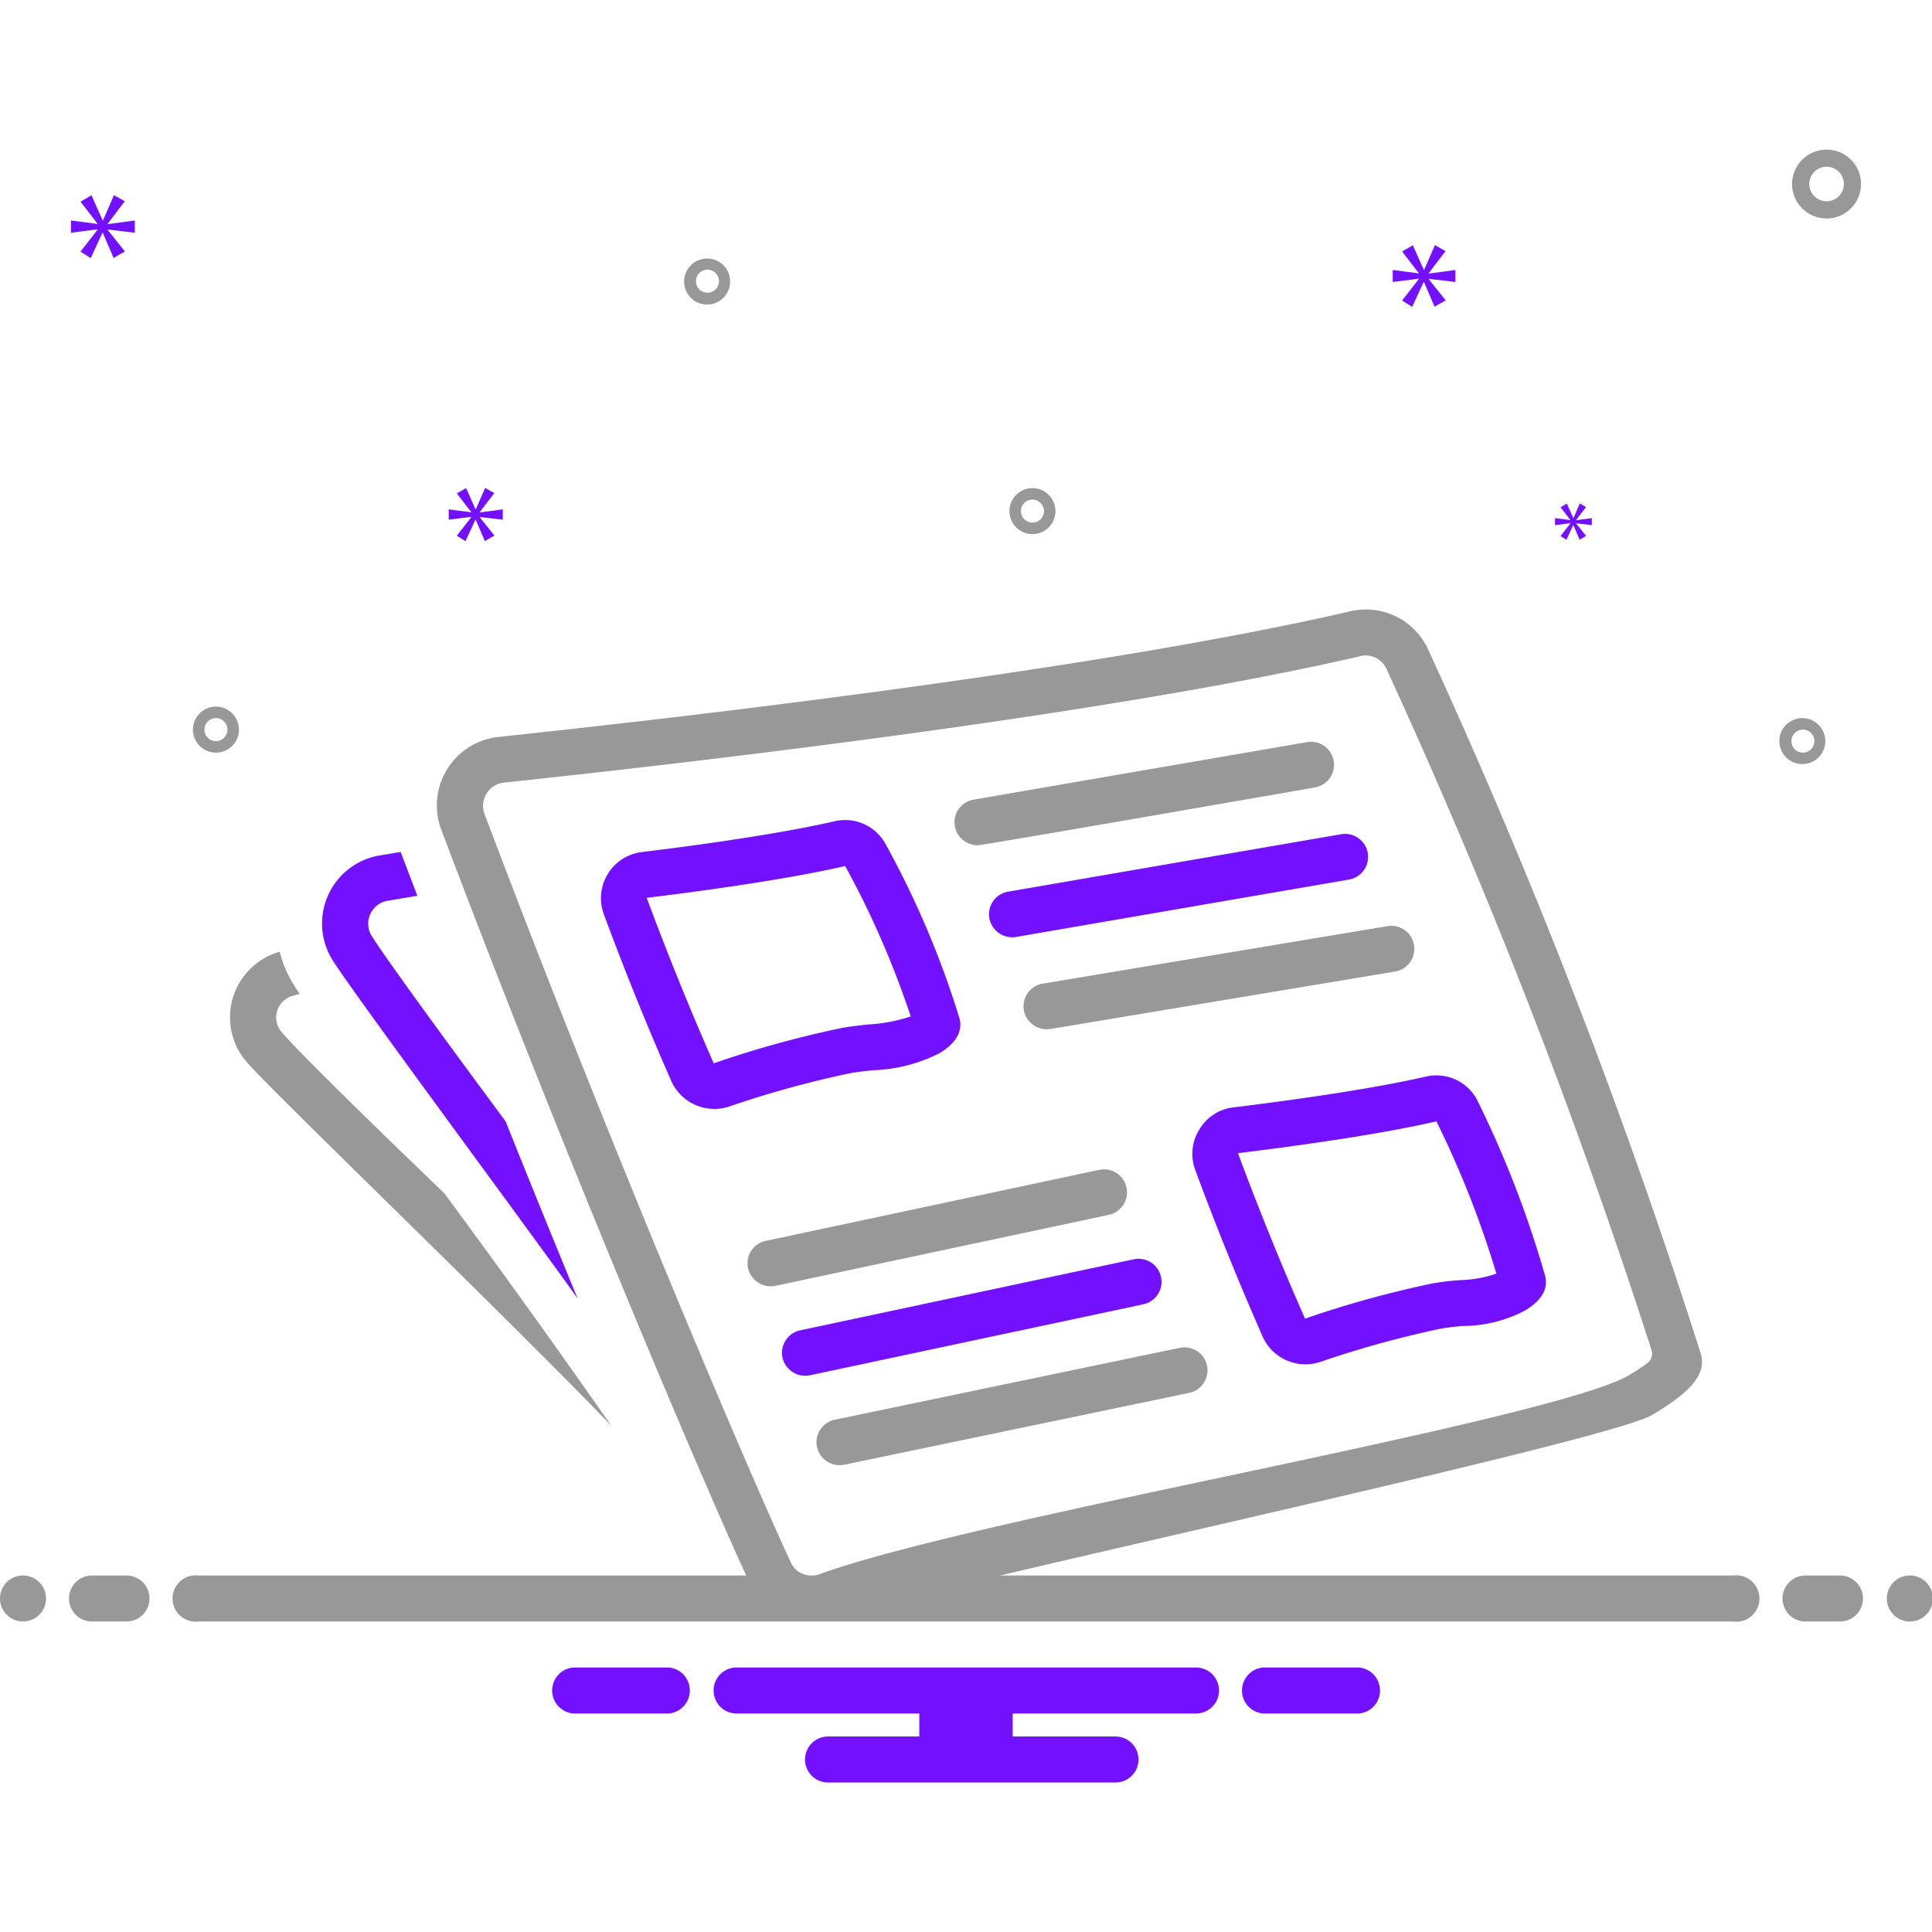 <svg width="120" height="120" viewBox="0 0 120 120" fill="none" xmlns="http://www.w3.org/2000/svg">
    <g clip-path="url(#m0cqzacb8a)">
        <path d="M17.472 64.082a1.391 1.391 0 0 1 .686-2.22l.453-.128c-.124-.19-.25-.382-.364-.562a7.147 7.147 0 0 1-.872-2.058 4.235 4.235 0 0 0-2.081 6.818c1.539 1.813 16.244 15.917 22.68 22.629a687.055 687.055 0 0 0-10.369-14.435c-1.102-1.065-8.689-8.342-10.133-10.044z" fill="#989898"/>
        <path d="M35.873 80.64c-1.409-3.41-2.915-7.107-4.468-10.989-.748-1.012-7.047-9.501-8.325-11.528a1.445 1.445 0 0 1 1.052-2.184l1.79-.301a894.37 894.37 0 0 1-1.036-2.723l-1.188.2a4.288 4.288 0 0 0-3.035 6.532c1.337 2.12 11.642 16.01 15.21 20.993zm18.353-14.165a9.854 9.854 0 0 0 4.098-1.043c.4-.245 1.62-.993 1.257-2.226a57.06 57.06 0 0 0-4.583-10.792 2.863 2.863 0 0 0-3.14-1.409c-3.706.852-9.13 1.571-12.032 1.923a2.885 2.885 0 0 0-2.33 3.831 184.657 184.657 0 0 0 4.224 10.442 2.931 2.931 0 0 0 3.574 1.526 62.83 62.83 0 0 1 7.446-2.054c.416-.086.936-.141 1.486-.198zm-9.894-.43a187 187 0 0 1-4.165-10.28h.002c2.96-.36 8.496-1.094 12.326-1.974 1.637 2.983 3 6.11 4.072 9.34-.854.284-1.742.453-2.64.501-.594.063-1.21.127-1.763.242a64.795 64.795 0 0 0-7.832 2.17zm30.163 4.109a2.846 2.846 0 0 0-.274 2.465 184.426 184.426 0 0 0 4.223 10.441 2.914 2.914 0 0 0 3.575 1.526 63.227 63.227 0 0 1 7.444-2.055c.481-.085.966-.143 1.454-.173a8.34 8.34 0 0 0 3.772-.943c.404-.244 1.632-.988 1.264-2.23a64.906 64.906 0 0 0-4.23-10.913 2.864 2.864 0 0 0-3.14-1.407c-3.706.851-9.13 1.57-12.032 1.923a2.829 2.829 0 0 0-2.056 1.366zm2.399 1.47c2.959-.359 8.495-1.093 12.325-1.974a60.877 60.877 0 0 1 3.725 9.458 7.567 7.567 0 0 1-2.264.403 15.1 15.1 0 0 0-1.792.222 65.157 65.157 0 0 0-7.831 2.17 186.227 186.227 0 0 1-4.165-10.278h.002z" fill="#7210FF"/>
        <path d="M60.713 52.503c.358.002 20.909-3.584 20.958-3.593a1.428 1.428 0 1 0-.485-2.816L60.47 49.666a1.429 1.429 0 0 0-1.164 1.651 1.454 1.454 0 0 0 1.406 1.186z" fill="#989898"/>
        <path d="M61.45 57.032a1.448 1.448 0 0 0 1.65 1.166l20.714-3.572a1.429 1.429 0 0 0-.485-2.816l-20.714 3.572a1.427 1.427 0 0 0-1.165 1.65z" fill="#7210FF"/>
        <path d="M63.59 62.74a1.453 1.453 0 0 0 1.645 1.174l21.429-3.572a1.429 1.429 0 0 0-.47-2.819l-21.43 3.572a1.43 1.43 0 0 0-1.173 1.645zm6.379 11.022a1.425 1.425 0 0 0-1.695-1.1l-20.715 4.411a1.43 1.43 0 0 0-1.099 1.696 1.454 1.454 0 0 0 1.695 1.1l20.714-4.412a1.428 1.428 0 0 0 1.1-1.695z" fill="#989898"/>
        <path d="M72.111 79.317a1.426 1.426 0 0 0-1.695-1.1l-20.714 4.411a1.428 1.428 0 0 0-1.1 1.695 1.451 1.451 0 0 0 1.696 1.1l20.714-4.411a1.426 1.426 0 0 0 1.1-1.695z" fill="#7210FF"/>
        <path d="M73.28 83.716 51.85 88.181a1.429 1.429 0 0 0-1.107 1.69 1.45 1.45 0 0 0 1.69 1.108l21.43-4.465a1.429 1.429 0 1 0-.584-2.798zm40.171-70.145a2.145 2.145 0 0 0 2.102-2.56 2.144 2.144 0 0 0-4.245.418 2.146 2.146 0 0 0 2.143 2.142zm0-3.214a1.07 1.07 0 0 1 .758 1.83 1.072 1.072 0 1 1-.758-1.83zM64.127 30.318a1.428 1.428 0 1 0 0 2.857 1.428 1.428 0 0 0 0-2.857zm0 2.143a.714.714 0 1 1 0-1.429.714.714 0 0 1 0 1.43zm47.857 12.143a1.428 1.428 0 1 0 0 2.855 1.428 1.428 0 0 0 0-2.855zm0 2.143a.711.711 0 0 1-.66-.441.711.711 0 0 1 .155-.779.714.714 0 1 1 .505 1.22zM13.413 43.89a1.429 1.429 0 1 0 0 2.858 1.429 1.429 0 0 0 0-2.858zm0 2.142a.714.714 0 1 1 0-1.428.714.714 0 0 1 0 1.428zm29.54-29.595a1.429 1.429 0 1 0 1.992 2.048 1.429 1.429 0 0 0-1.992-2.048zm1.494 1.536a.715.715 0 1 1-.997-1.025.715.715 0 0 1 .997 1.025z" fill="#989898"/>
        <path d="M6.686 13.898 7.75 12.5l-.671-.38-.682 1.564h-.022l-.693-1.553-.682.392 1.05 1.363v.022l-1.643-.213v.76l1.655-.212v.023L4.999 15.63l.637.403.727-1.577h.021l.671 1.565.704-.402-1.073-1.341v-.022l1.688.2v-.76l-1.688.224v-.022zM97.54 32.509l-.613.785.367.232.419-.908h.013l.385.901.406-.232-.618-.772v-.013l.972.116v-.437l-.972.128v-.012l.612-.805-.386-.22-.393.902h-.013l-.398-.895-.394.226.606.785v.013l-.947-.122v.437l.953-.122v.013zM90.397 17.515v-.745l-1.655.22v-.023l1.041-1.37-.657-.373-.669 1.534h-.022l-.68-1.523-.669.384 1.031 1.337v.022l-1.612-.208v.745l1.623-.208v.022l-1.042 1.337.625.395.713-1.546h.022l.657 1.535.691-.394-1.052-1.316v-.022l1.655.197zM29.8 31.808l.9-1.181-.568-.322-.577 1.324h-.02l-.585-1.315-.577.331.89 1.154v.019l-1.392-.18v.643l1.4-.18v.02l-.898 1.153.538.34.616-1.333h.018l.568 1.324.596-.34-.908-1.136v-.018l1.428.17v-.643l-1.428.19v-.02z" fill="#7210FF"/>
        <path d="M1.429 100.714a1.429 1.429 0 1 0 0-2.858 1.429 1.429 0 0 0 0 2.858zM7.857 97.857H5.714a1.428 1.428 0 1 0 0 2.857h2.143a1.428 1.428 0 1 0 0-2.857zm106.429 0h-2.143a1.428 1.428 0 1 0 0 2.857h2.143a1.427 1.427 0 1 0 0-2.857zM118.571 100.714a1.43 1.43 0 1 0 0-2.858 1.43 1.43 0 0 0 0 2.858z" fill="#989898"/>
        <path d="M84.396 103.571h-5.934a1.433 1.433 0 0 0 0 2.857h5.934A1.428 1.428 0 0 0 85.714 105a1.434 1.434 0 0 0-1.318-1.429zm-42.858 0h-5.934a1.434 1.434 0 0 0 0 2.857h5.934a1.434 1.434 0 0 0 0-2.857zm32.748 0H45.714a1.429 1.429 0 0 0 0 2.857H57.1v1.429h-5.672A1.432 1.432 0 0 0 50 109.286a1.43 1.43 0 0 0 1.428 1.428h17.858a1.428 1.428 0 1 0 0-2.857H62.9v-1.429h11.386a1.428 1.428 0 1 0 0-2.857z" fill="#7210FF"/>
        <path d="M107.658 97.857H62.115c14.334-3.375 38.316-8.69 40.488-9.965 2.53-1.49 3.407-2.602 3.026-3.84a380.725 380.725 0 0 0-16.96-43.788 4.249 4.249 0 0 0-4.807-2.294c-15.782 3.658-42.256 6.676-52.905 7.803a4.279 4.279 0 0 0-3.545 5.771c7.713 20.417 16.1 40.148 18.935 46.313H12.342a1.442 1.442 0 0 0-1.137 2.512 1.433 1.433 0 0 0 1.137.345h95.316a1.428 1.428 0 0 0 1.137-.345 1.442 1.442 0 0 0-1.137-2.512zm-58.535-.804c-2.627-5.644-11.18-25.716-19.038-46.518a1.453 1.453 0 0 1 1.173-1.92c10.702-1.133 37.317-4.168 53.252-7.862a1.403 1.403 0 0 1 1.587.753 379.387 379.387 0 0 1 16.487 42.37.719.719 0 0 1-.262.791c-.376.274-.766.528-1.168.762-2.55 1.498-14.573 4.054-25.18 6.31-10.024 2.132-20.389 4.335-25.101 6.046a1.388 1.388 0 0 1-.336.072h-.28a1.4 1.4 0 0 1-1.134-.804z" fill="#989898"/>
    </g>
    <defs>
        <clipPath id="m0cqzacb8a">
            <path fill="#fff" d="M0 0h120v120H0z"/>
        </clipPath>
    </defs>
</svg>
